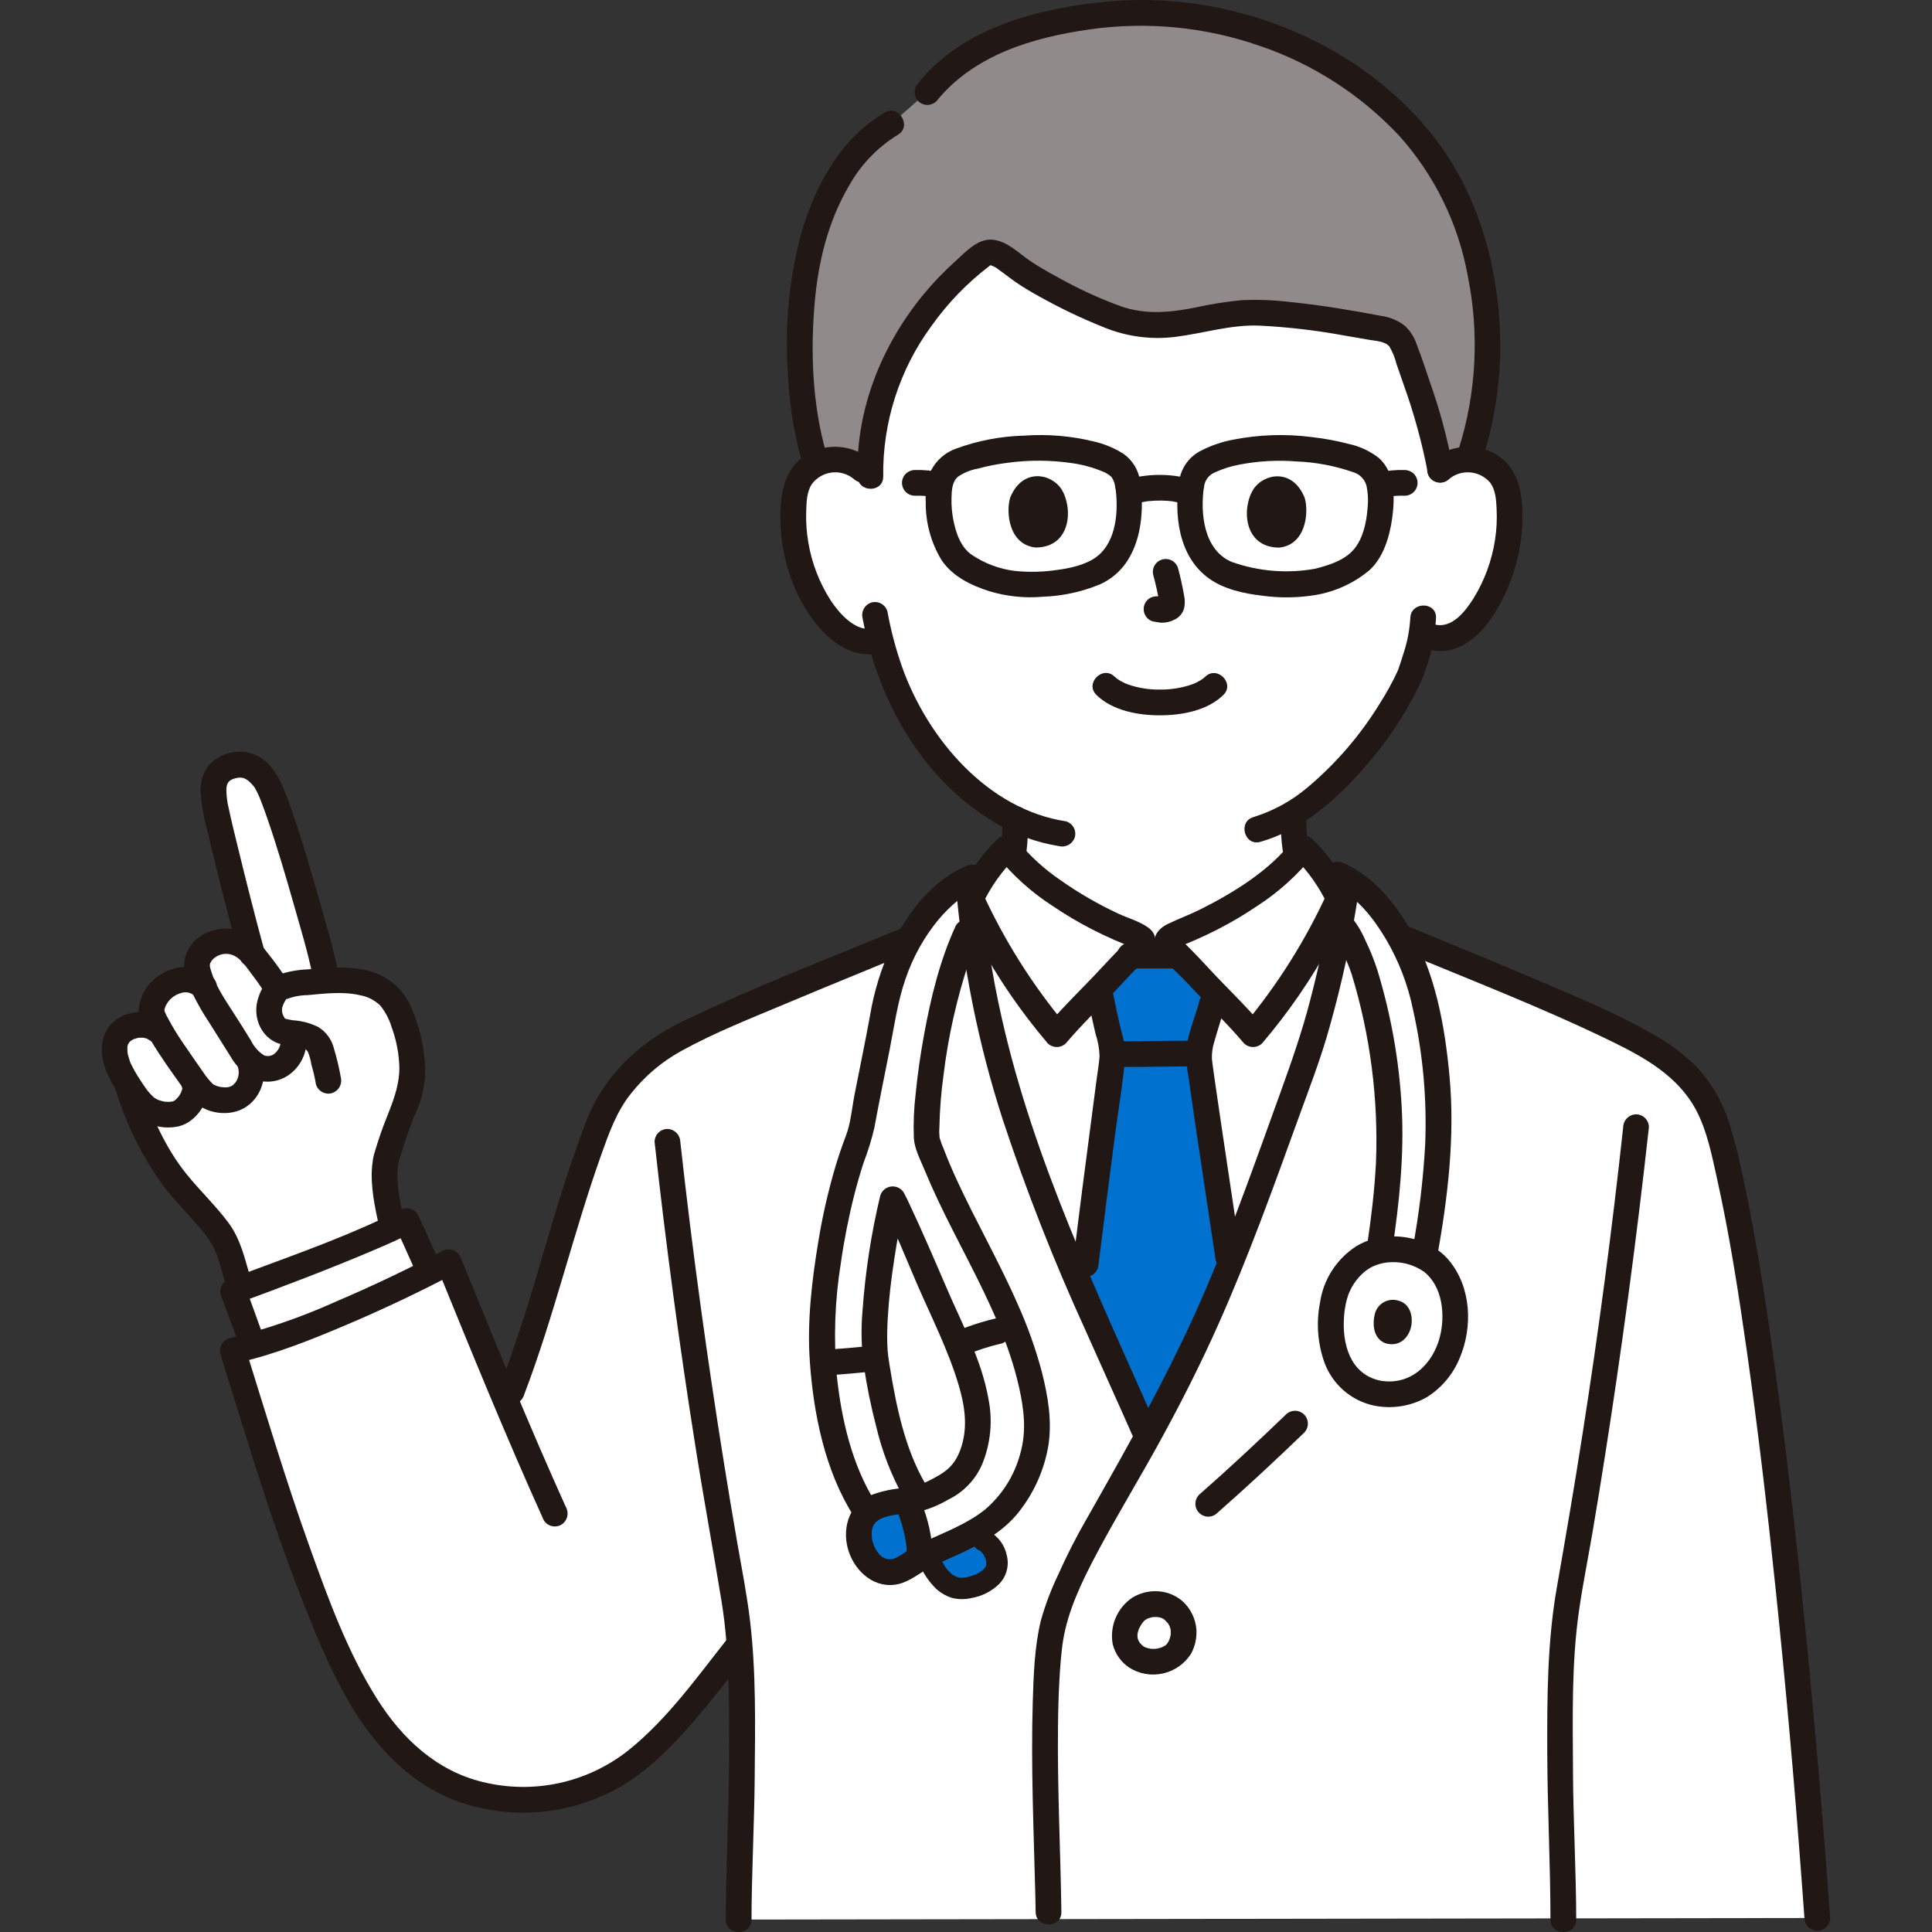<svg width="800" height="800" viewBox="0 0 800 800" fill="none" xmlns="http://www.w3.org/2000/svg">
<rect x="0" y="0" width="800" height="800" fill="#333333" stroke="none"/>
<g clip-path="url(#clip0_280_56)">
<path d="M596.294 194.553C598.211 192.89 600.465 191.66 602.901 190.947C605.337 190.234 607.898 190.055 610.41 190.423C612.876 190.77 615.232 191.666 617.307 193.044C619.381 194.422 621.119 196.247 622.395 198.386C623.872 201.337 624.712 204.565 624.861 207.861C625.935 220.757 623.444 233.7 617.659 245.275C614.932 251.125 610.976 256.318 606.06 260.5C601.319 264.274 596.554 266.087 588.692 262.112C587.612 267.755 586.075 273.301 584.096 278.696C580.374 288.643 560.884 321.199 535.554 336.713C535.582 344.703 536.013 353.033 538.679 359.633C544.405 373.816 575.344 391.66 577.475 392.593C577.475 392.593 559.941 458.991 477.079 458.991C394.217 458.991 383.315 392.593 383.315 392.593C385.446 391.66 411.525 376.302 417.273 362.119C419.97 355.461 420.38 347.096 420.403 339.09C408.14 332.804 397.319 324.036 388.626 313.344C376.978 299.209 368.734 282.586 364.529 264.76C357.236 267.672 351.792 263.907 347.528 260.507C342.612 256.325 338.656 251.132 335.929 245.281C330.146 233.706 327.656 220.763 328.731 207.868C328.88 204.571 329.721 201.343 331.197 198.393C332.473 196.254 334.212 194.429 336.286 193.05C338.36 191.672 340.717 190.777 343.182 190.429C345.694 190.062 348.255 190.241 350.691 190.953C353.127 191.666 355.381 192.896 357.298 194.56C357.298 194.56 349.335 79.213 468.199 79.213C604.821 79.213 596.294 194.553 596.294 194.553Z" fill="white"/>
<path d="M383.999 38.135C393.818 25.773 410.246 16.08 426.77 11.888C445.512 6.576 465.015 4.463 484.459 5.638C524.583 9.107 563.841 27.895 589.054 59.296C617.601 94.85 622.311 150.851 608.166 190.258C603.851 190.159 599.652 191.661 596.378 194.475C593.975 179.986 586.939 158.924 581.792 144.888C581.126 142.455 579.761 140.272 577.866 138.609C575.391 137.043 572.584 136.079 569.669 135.792C551.261 132.685 540.747 130.441 521.95 129.518C501.722 128.523 487.118 138.054 467.695 133.464C456.285 130.767 430.774 117.828 422.074 111.378C419.73 109.667 417.635 108.009 415.679 106.717C413.349 105.163 410.277 103.667 407.811 104.981C407.324 105.259 406.864 105.584 406.44 105.951C405.13 107.017 403.204 108.548 401.983 109.645C374.79 132.727 359.427 165.043 360.381 197.25V197.354L357.274 194.551C355.357 192.887 353.103 191.657 350.667 190.944C348.231 190.232 345.67 190.053 343.158 190.42C341.327 190.695 339.554 191.266 337.907 192.111C328.538 163.232 329.979 121.386 336.495 99.433L338.249 93.527C345.02 73.376 356.146 58.537 369.05 51.228L383.999 38.135Z" fill="#908B8A"/>
<path d="M752.519 794.196C741.668 644.259 725.081 513.601 711.356 467.866C708.399 457.286 702.257 447.873 693.765 440.904C686.154 435.244 677.997 430.36 669.415 426.324C644.71 414.39 605.152 398.528 579.832 387.965L555.622 379.016C552.146 398.548 546.211 424.029 539.717 441.725C534.415 456.165 517.027 505.351 505.191 533.463C496.29 554.584 486.243 575.203 475.095 595.229C446.326 529.725 411.445 461.605 402.365 379.495L375.968 388.944L372.943 390.202C347.468 400.785 308.485 416.374 284.748 427.845C277.096 431.313 270.084 436.048 264.007 441.85C257.295 448.209 251.977 455.893 248.388 464.415C230.655 510.722 228.81 533.179 209.896 581.257C201.728 561.852 194.2 543.189 185.817 522.625C160.928 535.738 121.272 553.9 96.39 559.293C108.792 599.009 121.248 641.731 138.72 681.504C150.865 709.137 167.493 734.892 196.683 742.573C207.618 745.64 219.108 746.167 230.277 744.116C241.446 742.065 251.999 737.488 261.13 730.737C276.9 719.213 294.267 695.871 305.192 682.073L306.193 680.863C307.524 697.576 307.194 713.711 307.194 731.4C307.194 753.484 305.884 769.798 305.862 794.855L752.519 794.196Z" fill="white"/>
<path d="M97.557 534.32C106.619 530.99 150.303 514.884 168.392 505.595C170.345 509.524 174.34 518.801 177.048 524.483L178.189 526.565C156.367 537.625 127.023 550.784 104.99 557.1L104.182 555.245C101.43 548.409 97.368 536.668 96.481 534.715L97.557 534.32Z" fill="white"/>
<path d="M386.001 397.193C389.069 395.642 392.007 393.845 394.785 391.82C400.07 388.316 405.092 384.43 409.811 380.194C414.569 376.188 418.513 371.305 421.43 365.812C425.352 357.534 425.683 347.992 425.727 338.992C425.758 332.136 415.105 332.127 415.074 338.992C415.137 343.258 414.922 347.524 414.43 351.763C414.016 355.105 413.106 358.367 411.729 361.44C408.996 366.086 405.447 370.199 401.251 373.583C397.225 377.094 392.959 380.321 388.484 383.24C385.99 385.024 383.362 386.613 380.623 387.994C379.411 388.714 378.532 389.883 378.174 391.246C377.817 392.61 378.01 394.06 378.712 395.282C379.448 396.477 380.616 397.343 381.973 397.698C383.331 398.054 384.773 397.873 386.001 397.193Z" fill="#211715"/>
<path d="M530.242 338.925C530.406 347.914 530.908 357.986 535.906 365.781C539.631 371.203 544.182 376.008 549.394 380.021C554.584 384.249 560.014 388.172 565.658 391.771C568.568 393.79 571.617 395.6 574.783 397.189C576.012 397.861 577.452 398.038 578.807 397.683C580.162 397.327 581.33 396.467 582.071 395.278C582.773 394.055 582.966 392.606 582.609 391.242C582.251 389.879 581.372 388.71 580.16 387.989C577.308 386.561 574.556 384.941 571.924 383.14C567.094 380.123 562.433 376.846 557.959 373.323C555.404 371.297 552.954 369.141 550.619 366.864C548.831 365.14 547.184 363.274 545.696 361.284C544.919 360.179 544.234 359.012 543.648 357.795C544.229 359.016 543.231 356.644 543.204 356.546C542.817 355.389 542.49 354.214 542.223 353.024C541.297 348.381 540.855 343.655 540.902 338.921C540.778 332.074 530.122 332.052 530.249 338.921L530.242 338.925Z" fill="#211715"/>
<path d="M550.777 365.295C547.84 359.972 544.032 355.178 539.511 351.113C530.942 362.632 511.377 377.016 487.93 386.449C486.255 386.998 484.705 387.875 483.371 389.028C482.81 390.074 483.902 390.992 484.415 391.814C485.547 393.188 486.777 394.48 488.095 395.678C480.726 395.678 475.248 395.707 468.317 395.711C469.65 394.505 470.892 393.202 472.034 391.814C472.549 390.992 473.641 390.074 473.08 389.028C471.746 387.875 470.196 386.999 468.521 386.449C445.072 377.016 425.507 362.632 416.94 351.113C409.212 358.215 406.305 363.853 401.661 372.81C409.552 457.919 445.547 527.952 475.095 595.231C486.243 575.205 496.29 554.586 505.191 533.465C517.028 505.353 534.415 456.167 539.717 441.727C546.598 422.971 552.857 395.458 556.221 375.567C554.157 371.619 552.493 368.303 550.777 365.295Z" fill="white"/>
<path d="M381.886 623.478L378.716 617.337C369.617 602.182 364.458 575.941 362.552 562.318C360.23 545.734 366.325 509.983 369.625 496.526C372.655 501.915 385.992 532.773 389.703 541.482C396.754 558.033 408.848 580.545 403.721 598.815C399.848 612.616 393.585 614.396 385.788 618.516C377.467 622.91 369.79 620.424 361.975 624.268C356.191 627.116 355.077 632.578 355.825 637.952C356.799 644.958 362.787 652.582 370.642 650.793C374.224 649.977 377.101 647.409 380.294 645.6C384.536 643.198 389.792 641.116 394.208 639.057C404.309 634.343 413.797 629.222 419.97 619.694C426.628 609.425 430.563 597.843 429.229 585.681C424.684 544.261 396.423 509.215 383.768 472.028C382.658 453.022 389.732 408.773 400.383 385.994C400.383 385.994 401.353 384.884 402.776 383.217C402.012 376.888 401.409 370.473 400.967 363.975C387.53 370.012 370.935 390.36 365.921 418.989C363.151 434.794 359.46 451.109 356.155 469.839C343.76 500.69 339.243 542.714 340.619 563.211C341.951 583.137 347.466 608.488 357.931 624.819L360.921 631.615L381.886 623.478Z" fill="white"/>
<path d="M602.309 549.802C603.616 538.368 600.007 525.763 589.711 520.37C599.286 468.283 595.997 442.706 589.531 413.367C585.727 396.101 573.449 372.972 557.957 364.074C557.291 369.239 556.279 375.576 555.005 382.54C558.583 386.116 564.007 398.569 565.61 404.489C576.86 446.193 578.003 472.809 571.101 517.904C558.732 520.63 553.567 532.453 552.473 537.032C549.552 549.336 550.537 565.31 561.641 573.247C564.175 575.044 567.071 576.267 570.127 576.829C587.66 580.158 599.073 567.336 601.865 552.694C602.049 551.744 602.198 550.777 602.309 549.802Z" fill="white"/>
<path d="M412.83 646.721C412.709 644.875 412.119 643.09 411.115 641.536C410.111 639.982 408.726 638.711 407.092 637.843L401.741 635.312C399.3 636.629 396.774 637.852 394.208 639.05C390.955 640.568 387.248 642.097 383.826 643.755C385.118 646.945 386.796 649.964 388.824 652.744C390.73 655.289 393.513 657.035 396.634 657.643C398.612 657.857 400.612 657.67 402.516 657.095C406.511 656.042 410.617 653.947 412.337 650.183C412.792 649.089 412.961 647.898 412.83 646.721Z" fill="#0071CE"/>
<path d="M355.638 635.958C355.34 633.592 355.792 631.192 356.928 629.095C358.065 626.998 359.829 625.31 361.975 624.268C366.238 622.52 370.781 621.554 375.387 621.414C378.904 628.878 380.795 637.004 380.936 645.253C380.714 645.36 380.492 645.475 380.285 645.6C377.092 647.409 374.215 649.977 370.633 650.793C362.778 652.582 356.79 644.958 355.816 637.951C355.731 637.286 355.667 636.62 355.638 635.958Z" fill="#0071CE"/>
<path d="M449.542 523.704L449.562 523.42C454.234 485.125 460.66 438.163 460.66 436.822C460.564 434.436 460.178 432.069 459.512 429.776C459.244 428.704 458.975 427.669 458.746 426.597C457.321 420.503 456.414 416.268 455.122 409.567C456.96 407.654 458.775 405.732 460.522 403.814C463.785 400.234 466.397 397.6 468.315 395.718C475.242 395.718 480.717 395.689 488.081 395.678C490.003 397.569 492.631 400.205 495.918 403.814C498.18 406.296 500.555 408.784 502.943 411.252C502.206 414.206 501.789 415.875 501.789 415.875C501.061 418.785 500.257 421.81 499.185 425.104C497.649 429.104 496.719 433.312 496.426 437.588C496.389 439.772 502.641 480.977 508.529 520.419L509.04 524.072C507.708 527.402 506.419 530.542 505.187 533.465C496.285 554.586 486.238 575.205 475.091 595.231C466.568 575.826 457.51 556.193 448.743 536.035C449.127 530.167 449.462 524.951 449.542 523.704Z" fill="#0071CE"/>
<path d="M518.859 428.229C533.361 411.309 545.324 392.368 554.37 372.003C549.965 363.509 547.004 358.002 539.511 351.113C530.941 362.632 511.377 377.016 487.93 386.449C486.254 386.998 484.705 387.875 483.371 389.028C482.81 390.074 483.902 390.992 484.414 391.814C485.222 393.105 489.182 396.417 495.922 403.814C503.577 412.208 512.529 420.667 518.859 428.229Z" fill="white"/>
<path d="M437.592 428.229C423.089 411.309 411.127 392.369 402.081 372.003C406.484 363.509 409.447 358.002 416.951 351.113C425.518 362.632 445.083 377.016 468.532 386.449C470.207 386.999 471.757 387.875 473.091 389.028C473.652 390.074 472.56 390.992 472.045 391.814C471.24 393.105 467.278 396.417 460.537 403.814C452.88 412.208 443.922 420.667 437.592 428.229Z" fill="white"/>
<path d="M374.553 383.817C343.651 396.69 312.185 408.611 282.06 423.244C264.304 431.864 249.749 445.882 242.667 464.526C236.181 481.616 230.744 499.014 225.661 516.555C219.977 536.182 214.02 555.669 206.727 574.77C206.363 576.131 206.548 577.582 207.244 578.808C207.94 580.033 209.091 580.936 210.447 581.321C211.808 581.666 213.249 581.472 214.47 580.779C215.691 580.085 216.597 578.947 216.999 577.602C229.51 544.842 237.358 510.647 249.145 477.656C252.308 468.801 255.36 460.198 261.315 452.765C266.989 445.6 274.032 439.636 282.034 435.22C296.105 427.452 311.375 421.486 326.172 415.262C343.202 408.102 360.332 401.189 377.385 394.08C378.722 393.666 379.851 392.757 380.542 391.54C381.233 390.323 381.434 388.888 381.105 387.528C380.721 386.17 379.819 385.019 378.592 384.322C377.366 383.626 375.914 383.441 374.553 383.808V383.817Z" fill="#211715"/>
<path d="M578.416 393.103C608.068 405.468 638.18 417.038 667.086 431.1C681 437.87 694.932 445.64 702.376 459.774C706.899 468.361 708.857 478.477 710.954 487.897C716.212 511.517 719.91 535.494 723.326 559.44C728.04 592.49 731.891 625.664 735.346 658.872C739.489 698.62 743.041 738.423 746 778.28C746.402 783.583 746.795 788.886 747.178 794.189C747.212 795.592 747.784 796.927 748.775 797.919C749.767 798.911 751.103 799.483 752.505 799.516C753.914 799.504 755.263 798.94 756.259 797.943C757.255 796.947 757.82 795.598 757.832 794.189C754.852 753.086 751.319 712.026 747.234 671.008C743.707 636.009 739.723 601.048 734.931 566.198C731.434 540.754 727.627 515.29 722.32 490.152C720.663 481.502 718.514 472.953 715.884 464.548C713.217 456.337 708.86 448.777 703.093 442.353C697.448 436.59 690.954 431.725 683.837 427.926C669.743 419.781 654.513 413.5 639.569 407.112C623.556 400.263 607.442 393.653 591.344 387.004C587.972 385.611 584.604 384.214 581.239 382.811C579.877 382.444 578.424 382.629 577.197 383.326C575.97 384.022 575.068 385.175 574.685 386.533C574.346 387.894 574.543 389.334 575.236 390.553C575.929 391.773 577.064 392.679 578.407 393.085L578.416 393.103Z" fill="#211715"/>
<path d="M652.678 794.855C652.644 774.498 651.439 754.168 651.346 733.82C651.251 711.456 650.651 688.851 653.878 666.658C655.432 655.9 657.601 645.22 659.427 634.502C661.252 623.745 663.008 612.976 664.696 602.193C668.138 580.262 671.333 558.294 674.282 536.29C677.389 513.144 680.222 489.961 682.781 466.741C682.772 465.331 682.208 463.981 681.211 462.984C680.214 461.987 678.864 461.423 677.454 461.414C676.051 461.446 674.714 462.017 673.722 463.009C672.73 464.001 672.159 465.338 672.127 466.741C667.54 509.059 661.952 551.256 655.363 593.333C652.052 614.74 648.376 636.074 644.643 657.41C640.699 679.951 640.622 702.687 640.686 725.501C640.75 748.632 641.989 771.733 642.018 794.862C642.018 801.716 652.682 801.729 652.671 794.862L652.678 794.855Z" fill="#211715"/>
<path d="M271.045 472.796C275.667 514.886 281.294 556.853 287.926 598.696C291.289 620.149 295.264 641.494 298.753 662.923C302.266 684.49 301.909 706.387 301.871 728.165C301.829 750.406 300.573 772.616 300.54 794.855C300.528 801.711 311.182 801.72 311.193 794.855C311.226 775.289 312.341 755.748 312.505 736.183C312.687 714.486 313.14 692.6 310.561 671.015C309.249 660.024 307.076 649.16 305.187 638.258C303.336 627.561 301.552 616.854 299.834 606.135C296.363 584.513 293.141 562.854 290.168 541.158C287.044 518.411 284.223 495.625 281.703 472.798C281.663 471.398 281.089 470.066 280.099 469.075C279.108 468.085 277.776 467.511 276.376 467.471C274.966 467.48 273.616 468.044 272.619 469.041C271.622 470.038 271.058 471.388 271.049 472.798L271.045 472.796Z" fill="#211715"/>
<path d="M341.951 187.047C336.375 167.116 335.567 145.764 337.356 125.225C338.806 108.579 342.858 91.82 351.355 77.285C356.175 68.479 363.207 61.081 371.756 55.82C377.693 52.398 372.333 43.187 366.378 46.623C348.538 56.908 337.787 76.41 332.092 95.591C326.999 114.014 324.983 133.15 326.124 152.23C326.528 164.947 328.39 177.577 331.672 189.87C333.517 196.462 343.797 193.661 341.944 187.038L341.951 187.047Z" fill="#211715"/>
<path d="M387.765 41.901C403.184 22.792 427.563 15.536 450.976 12.207C474.704 8.784 498.907 11.1 521.555 18.961C543.554 26.426 563.379 39.185 579.286 56.115C593.992 72.481 603.856 92.615 607.773 114.265C612.603 138.007 611.338 162.586 604.096 185.706C601.98 192.244 612.265 195.045 614.37 188.538C621.253 166.259 622.989 142.708 619.448 119.661C616.118 96.332 607.423 73.602 592.539 55.183C560.865 15.98 507.661 -4.186 457.938 0.728C429.751 3.513 398.832 11.317 380.232 34.368C379.271 35.387 378.736 36.735 378.736 38.135C378.736 39.535 379.271 40.883 380.232 41.901C381.236 42.891 382.589 43.446 383.999 43.446C385.408 43.446 386.761 42.891 387.765 41.901Z" fill="#211715"/>
<path d="M365.719 197.252C365.438 174.877 372.45 153.02 385.694 134.984C392.376 125.565 400.444 117.21 409.625 110.204C410.637 109.445 409.625 109.811 410.568 109.966C411.736 110.373 412.815 111.003 413.744 111.819C416.103 113.435 418.316 115.26 420.669 116.887C423.88 119.106 427.276 121.059 430.688 122.948C439.225 127.715 448.063 131.926 457.144 135.552C466.425 139.361 476.528 140.727 486.488 139.519C498.213 138.067 509.548 134.367 521.475 134.827C533.254 135.419 544.982 136.787 556.581 138.922L567.208 140.753C569.722 141.183 573.66 141.336 575.373 143.569C576.666 145.773 577.63 148.155 578.232 150.638C579.268 153.544 580.28 156.459 581.268 159.383C585.541 171.277 588.88 183.485 591.256 195.898C591.641 197.254 592.544 198.404 593.77 199.101C594.995 199.797 596.446 199.983 597.808 199.62C599.152 199.217 600.29 198.31 600.983 197.089C601.676 195.868 601.871 194.427 601.528 193.066C599.276 181.228 596.124 169.578 592.099 158.22C590.372 153.026 588.632 147.813 586.655 142.71C585.687 139.7 583.961 136.989 581.641 134.84C578.824 132.684 575.496 131.295 571.982 130.809C559.673 128.497 547.228 126.357 534.761 125.121C527.966 124.267 521.111 123.99 514.269 124.291C507.867 124.882 501.509 125.882 495.235 127.285C484.654 129.407 474.485 130.428 464.104 126.823C455.07 123.517 446.318 119.487 437.932 114.774C434.092 112.694 430.27 110.539 426.646 108.097C421.776 104.819 417.129 99.83 410.985 99.255C404.789 98.676 399.693 104.491 395.433 108.322C390.683 112.587 386.265 117.208 382.216 122.145C364.916 143.274 354.371 169.732 355.066 197.252C355.236 204.097 365.892 204.121 365.719 197.252Z" fill="#211715"/>
<path d="M462.295 441.825C473.326 441.825 484.355 441.581 495.383 441.576C496.796 441.576 498.151 441.015 499.15 440.016C500.149 439.017 500.71 437.662 500.71 436.25C500.71 434.837 500.149 433.482 499.15 432.483C498.151 431.484 496.796 430.923 495.383 430.923C484.355 430.923 473.326 431.167 462.295 431.171C460.883 431.171 459.528 431.733 458.529 432.732C457.53 433.731 456.969 435.085 456.969 436.498C456.969 437.911 457.53 439.266 458.529 440.265C459.528 441.264 460.883 441.825 462.295 441.825Z" fill="#211715"/>
<path d="M450.512 413.653C451.463 418.458 452.499 423.244 453.619 428.013C454.632 431.01 455.199 434.138 455.304 437.3C455.082 440.591 454.48 443.896 454.054 447.165C452.085 462.219 450.118 477.274 448.153 492.329C446.821 502.687 445.517 513.05 444.242 523.42C444.249 524.83 444.812 526.181 445.81 527.179C446.807 528.176 448.158 528.74 449.569 528.747C450.971 528.713 452.307 528.141 453.298 527.15C454.29 526.158 454.862 524.822 454.895 523.42C457.095 505.409 459.425 487.413 461.776 469.422C463.161 458.849 465.041 448.217 465.917 437.586C465.977 434.277 465.505 430.979 464.517 427.82C463.121 422.187 461.909 416.501 460.781 410.812C460.596 410.138 460.279 409.507 459.849 408.955C459.419 408.403 458.884 407.941 458.276 407.595C457.668 407.25 456.997 407.028 456.303 406.942C455.609 406.855 454.904 406.907 454.23 407.093C453.555 407.278 452.924 407.595 452.372 408.025C451.82 408.455 451.358 408.99 451.013 409.598C450.667 410.206 450.445 410.877 450.359 411.571C450.273 412.266 450.324 412.97 450.51 413.644L450.512 413.653Z" fill="#211715"/>
<path d="M487.455 390.351L467.833 390.393C466.42 390.393 465.065 390.954 464.066 391.953C463.067 392.952 462.506 394.307 462.506 395.72C462.506 397.132 463.067 398.487 464.066 399.486C465.065 400.485 466.42 401.046 467.833 401.046L487.455 401.004C488.868 401.004 490.223 400.443 491.222 399.444C492.221 398.445 492.782 397.09 492.782 395.677C492.782 394.265 492.221 392.91 491.222 391.911C490.223 390.912 488.868 390.351 487.455 390.351Z" fill="#211715"/>
<path d="M513.669 519.003C511.098 501.804 508.526 484.604 505.954 467.405C505.005 461.012 504.067 454.617 503.142 448.219C502.815 445.939 502.496 443.658 502.184 441.377C502.126 440.966 502.308 442.356 502.168 441.261C502.126 440.931 502.082 440.596 502.039 440.271C501.966 439.692 501.88 439.111 501.833 438.529C501.738 436.063 502.083 433.599 502.852 431.254C504.146 426.575 505.737 422.005 506.929 417.291C508.605 410.633 498.333 407.805 496.657 414.459C494.764 421.972 490.809 429.975 491.108 437.843C491.237 441.13 491.93 444.455 492.387 447.707C494.384 461.922 496.544 476.116 498.67 490.321C500.242 500.826 501.814 511.332 503.389 521.837C503.773 523.194 504.676 524.346 505.903 525.042C507.129 525.738 508.581 525.923 509.943 525.557C511.286 525.152 512.421 524.245 513.113 523.025C513.806 521.805 514.003 520.366 513.663 519.005L513.669 519.003Z" fill="#211715"/>
<path d="M532.504 585.702C520.741 597.022 508.809 608.159 496.548 618.917C495.549 619.916 494.988 621.271 494.988 622.684C494.987 624.097 495.548 625.452 496.547 626.451C497.546 627.45 498.901 628.012 500.314 628.012C501.727 628.012 503.082 627.451 504.081 626.452C516.353 615.692 528.289 604.55 540.037 593.235C541.022 592.234 541.572 590.883 541.566 589.478C541.561 588.073 541 586.727 540.006 585.733C539.013 584.739 537.667 584.179 536.261 584.173C534.856 584.167 533.506 584.717 532.504 585.702Z" fill="#211715"/>
<path d="M482.117 670.591C482.71 671.124 483.187 671.77 483.762 672.307C483.223 671.595 483.112 671.458 483.429 671.896C483.533 672.043 483.633 672.194 483.729 672.34C483.893 672.597 484.046 672.864 484.19 673.135C484.412 673.561 484.652 674.486 484.137 672.897C484.237 673.21 484.37 673.51 484.468 673.825C484.651 674.431 484.786 675.049 484.874 675.676L484.683 674.26C484.825 675.375 484.825 676.503 484.683 677.618L484.874 676.202C484.786 676.83 484.658 677.451 484.49 678.062C484.419 678.321 484.339 678.578 484.25 678.834C484.166 679.085 483.738 680.137 484.173 679.107C484.608 678.077 484.173 679.067 484.055 679.309C483.937 679.551 483.811 679.771 483.68 679.995C483.549 680.219 483.42 680.406 483.289 680.61C482.737 681.46 484.219 679.54 483.602 680.215C483.38 680.452 482.492 681.655 482.173 681.602C482.208 681.602 483.405 680.739 482.59 681.258C482.457 681.34 482.328 681.431 482.195 681.513C481.895 681.7 481.587 681.875 481.272 682.035C481.132 682.106 480.988 682.17 480.846 682.239C480.095 682.61 481.955 681.83 481.354 682.017C481.052 682.115 480.757 682.239 480.453 682.325C479.726 682.541 478.984 682.704 478.233 682.812L479.649 682.621C478.312 682.797 476.957 682.802 475.619 682.634L477.035 682.825C475.978 682.65 474.938 682.384 473.928 682.03C475.532 682.543 474.802 682.41 474.389 682.208C474.129 682.079 473.874 681.942 473.623 681.793C473.439 681.682 473.264 681.56 473.084 681.442C472.352 680.972 474.22 682.421 473.37 681.664C472.886 681.228 472.424 680.767 471.985 680.284C471.36 679.593 472.747 681.411 471.972 680.252C471.826 680.031 471.684 679.809 471.553 679.571C471.422 679.334 471.315 679.109 471.195 678.881C470.78 678.075 471.684 680.261 471.273 678.981C471.101 678.437 470.974 677.88 470.893 677.316L471.084 678.732C470.964 677.774 470.964 676.805 471.084 675.847L470.893 677.263C470.99 676.587 471.139 675.919 471.337 675.265C471.431 674.952 471.544 674.646 471.653 674.34C472.012 673.325 471.113 675.45 471.599 674.48C471.908 673.849 472.249 673.235 472.62 672.64C472.798 672.36 472.983 672.086 473.177 671.818C473.262 671.675 473.361 671.542 473.473 671.419C473.31 671.559 472.598 672.478 473.18 671.821C473.379 671.599 473.572 671.377 473.79 671.155C474.007 670.933 474.82 670.287 474.012 670.904C473.204 671.521 474.103 670.862 474.323 670.724C474.618 670.536 474.926 670.362 475.246 670.203C475.299 670.176 475.63 669.981 475.676 669.996C475.676 669.996 474.363 670.5 475.071 670.256C475.379 670.149 475.683 670.034 475.996 669.941C476.71 669.729 477.439 669.575 478.178 669.479L476.762 669.668C477.924 669.525 479.1 669.525 480.262 669.668L478.846 669.477C479.34 669.548 479.83 669.645 480.313 669.77C480.515 669.825 480.712 669.883 480.91 669.947C481.108 670.012 482.02 670.38 481.09 669.981C480.202 669.601 480.928 669.919 481.13 670.021C481.332 670.123 481.574 670.243 481.782 670.378C481.991 670.513 482.2 670.649 482.408 670.784C483.156 671.275 481.387 669.947 482.115 670.573C483.137 671.541 484.482 672.094 485.888 672.127C486.944 672.13 487.976 671.819 488.855 671.233C489.733 670.648 490.418 669.815 490.822 668.84C491.226 667.866 491.332 666.792 491.125 665.757C490.918 664.722 490.409 663.772 489.661 663.027C486.636 660.403 482.779 658.936 478.775 658.886C475.241 658.797 471.758 659.751 468.763 661.629C465.714 663.714 463.335 666.639 461.914 670.049C460.493 673.459 460.091 677.207 460.757 680.841C461.753 684.786 464.17 688.226 467.544 690.5C469.613 691.814 471.921 692.706 474.336 693.123C476.751 693.541 479.225 693.477 481.615 692.934C484.005 692.392 486.264 691.382 488.262 689.962C490.259 688.542 491.956 686.741 493.255 684.663C494.884 681.605 495.628 678.153 495.401 674.695C495.043 670.217 492.99 666.044 489.661 663.027C488.66 662.042 487.309 661.492 485.904 661.498C484.499 661.503 483.153 662.064 482.159 663.058C481.165 664.051 480.605 665.397 480.599 666.803C480.593 668.208 481.143 669.558 482.128 670.56L482.117 670.591Z" fill="#211715"/>
<path d="M571.542 571.696C558.993 569.059 555.669 556.355 556.541 545.062C556.716 542.666 557.114 540.292 557.731 537.971C557.855 537.509 557.999 537.052 558.154 536.599C558.261 536.284 558.376 535.978 558.494 535.667C558.778 534.866 558.006 536.617 558.674 535.243C559.929 532.234 561.822 529.534 564.223 527.328C565.457 526.153 566.869 525.179 568.406 524.443C570.337 523.54 572.405 522.966 574.525 522.743C579.859 522.164 585.223 523.529 589.631 526.587C597.379 532.633 598.487 544.538 596.261 553.398C593.364 564.924 584.018 573.893 571.538 571.7C570.177 571.365 568.739 571.563 567.52 572.256C566.301 572.948 565.394 574.081 564.986 575.422C564.623 576.784 564.809 578.234 565.505 579.459C566.201 580.685 567.351 581.588 568.706 581.974C576.266 583.575 584.152 582.347 590.867 578.523C596.982 574.672 601.731 568.995 604.442 562.296C609.915 549.403 609.216 532.977 600.018 521.926C591.16 511.286 573.256 508.905 561.572 516.062C557.53 518.673 554.097 522.122 551.506 526.177C548.915 530.232 547.228 534.797 546.558 539.562C544.957 547.816 545.609 556.348 548.444 564.263C550.075 568.671 552.784 572.601 556.323 575.695C559.862 578.789 564.119 580.947 568.706 581.974C575.4 583.375 578.259 573.107 571.542 571.696Z" fill="#211715"/>
<path d="M574.645 556.454C573.71 556.281 572.824 555.907 572.048 555.358C568.648 552.928 568.346 548.034 569.241 544.261C569.478 543.203 569.934 542.206 570.581 541.337C571.228 540.467 572.051 539.743 572.996 539.211C573.941 538.68 574.987 538.354 576.067 538.253C577.146 538.152 578.235 538.28 579.262 538.627C583.783 539.866 585.154 544.895 584.366 549.059C583.505 553.538 580.01 557.471 574.645 556.454Z" fill="#211715"/>
<path d="M401.186 358.168C386.52 363.741 375.855 377.78 369.248 391.478C364.916 400.787 361.876 410.644 360.213 420.775C358.237 431.651 355.958 442.444 353.845 453.28C352.753 458.879 352.291 465.072 350.247 470.385C348.534 474.824 347.024 479.356 345.675 483.924C342.847 493.607 340.608 503.452 338.97 513.405C336.187 529.971 334.138 547.195 335.35 564.009C336.904 585.627 341.613 608.949 353.328 627.506C356.979 633.288 366.201 627.95 362.525 622.129C352.795 606.725 348.425 587.685 346.51 569.749C345.126 554.189 345.681 538.518 348.163 523.095C349.511 513.601 351.363 504.185 353.712 494.888C354.875 490.32 356.173 485.788 357.642 481.305C359.441 476.633 360.916 471.843 362.057 466.969C364.026 456.194 366.254 445.467 368.367 434.72C370.318 424.801 371.672 414.729 375.025 405.152C378.012 396.373 382.546 388.199 388.413 381.018C390.9 378.011 393.676 375.255 396.701 372.79C397.942 371.846 399.236 370.973 400.576 370.176C401.242 369.781 401.93 369.405 402.627 369.066C402.924 368.917 403.224 368.775 403.526 368.637C404.573 368.158 402.88 368.877 404.023 368.444C405.363 368.035 406.496 367.128 407.188 365.91C407.88 364.691 408.079 363.253 407.743 361.892C407.359 360.536 406.456 359.385 405.23 358.688C404.004 357.992 402.553 357.806 401.191 358.17L401.186 358.168Z" fill="#211715"/>
<path d="M383.315 614.647C374.686 600.043 371.088 582.16 368.4 565.596C368.269 564.784 368.141 563.97 368.016 563.155C367.992 562.984 367.686 560.813 367.812 561.81C367.59 560.132 367.484 558.441 367.421 556.75C367.286 553.059 367.397 549.361 367.61 545.677C368.087 537.393 369.088 529.141 370.36 520.947C371.556 513.239 372.917 505.526 374.761 497.942L365.024 499.214C370.775 509.579 375.065 520.954 379.78 531.811C385.732 545.521 392.677 559.151 396.947 573.487C399.409 581.752 400.785 590.401 398.17 598.789C395.975 605.831 392.666 608.998 386.527 612.152C382.978 614.164 379.09 615.507 375.056 616.116C369.804 616.378 364.63 617.503 359.742 619.445C351.055 623.574 348.54 633.856 351.463 642.51C354.386 651.164 362.523 658.138 372.062 655.914C377.03 654.757 380.998 651.117 385.468 648.865C389.994 646.585 394.714 644.714 399.28 642.515C407.598 638.508 415.848 633.637 421.683 626.312C428.15 618.227 432.438 608.62 434.137 598.407C435.69 588.262 433.915 577.988 431.411 568.118C428.873 558.59 425.566 549.283 421.523 540.29C413.835 522.636 404.167 505.941 396.128 488.452C394.231 484.328 392.439 480.16 390.826 475.914C390.126 474.342 389.533 472.725 389.05 471.073C388.902 469.609 388.881 468.135 388.99 466.668C389.133 459.569 389.689 452.485 390.657 445.452C392.6 429.263 396.185 413.314 401.355 397.85C402.409 394.73 403.621 391.665 404.984 388.666C405.657 387.437 405.834 385.997 405.478 384.642C405.123 383.286 404.262 382.118 403.073 381.377C401.85 380.676 400.401 380.484 399.037 380.841C397.674 381.199 396.506 382.078 395.784 383.288C389.17 397.577 385.433 413.169 382.607 428.597C381.144 436.587 379.975 444.628 379.178 452.705C378.426 458.876 378.168 465.098 378.408 471.311C378.676 475.616 381.014 480.08 382.656 484.042C384.534 488.566 386.525 493.043 388.629 497.472C392.648 505.935 396.994 514.235 401.242 522.585C409.7 539.209 417.888 556.177 421.981 574.483C424.036 583.667 425.117 592.785 422.46 601.965C420.054 610.988 414.954 619.063 407.84 625.114C400.811 630.731 392.166 634.107 384.05 637.789C381.87 638.777 379.691 639.787 377.613 640.985C375.485 642.202 373.547 643.789 371.346 644.872C370.076 645.59 368.583 645.806 367.162 645.475C365.741 645.144 364.496 644.291 363.675 643.085C361.691 640.602 360.724 637.458 360.969 634.289C361.245 630.68 363.606 628.985 366.998 628.017C371.437 626.752 376.117 626.878 380.614 625.946C384.845 624.848 388.903 623.167 392.67 620.95C398.854 617.961 403.778 612.877 406.569 606.601C410.203 597.952 411.15 588.408 409.288 579.213C406.475 563.221 398.456 548.387 392.087 533.594C387.037 521.868 382.012 510.112 376.579 498.559C375.829 496.966 375.085 495.363 374.231 493.823C373.686 492.94 372.898 492.234 371.962 491.788C371.025 491.343 369.98 491.177 368.951 491.312C367.923 491.446 366.955 491.874 366.165 492.545C365.374 493.217 364.794 494.102 364.494 495.095C360.747 510.745 358.293 526.677 357.156 542.729C356.484 550.278 356.654 557.879 357.665 565.39C358.918 573.899 360.635 582.333 362.809 590.654C365.217 600.912 369.026 610.79 374.129 620.009C377.613 625.906 386.826 620.553 383.326 614.631L383.315 614.647Z" fill="#211715"/>
<path d="M342.057 569.518C348.652 569.123 355.231 568.55 361.795 567.8C363.2 567.758 364.541 567.205 365.568 566.247C366.559 565.24 367.116 563.886 367.122 562.474C367.004 559.859 364.76 556.809 361.795 557.147C355.233 557.895 348.654 558.468 342.057 558.865C340.644 558.865 339.29 559.426 338.291 560.425C337.292 561.424 336.73 562.779 336.73 564.191C336.73 565.604 337.292 566.959 338.291 567.958C339.29 568.957 340.644 569.518 342.057 569.518Z" fill="#211715"/>
<path d="M400.054 561.004C400.33 560.885 400.605 560.769 400.88 560.651L399.606 561.189C404.48 559.147 409.518 557.52 414.665 556.326C416.021 555.94 417.171 555.037 417.867 553.811C418.562 552.586 418.749 551.136 418.385 549.774C417.984 548.428 417.078 547.289 415.857 546.596C414.636 545.903 413.194 545.708 411.833 546.054C405.954 547.454 400.212 549.378 394.677 551.805C393.478 552.506 392.602 553.648 392.235 554.987C392.049 555.662 391.997 556.367 392.083 557.061C392.169 557.756 392.391 558.427 392.737 559.035C393.082 559.644 393.544 560.179 394.097 560.609C394.649 561.039 395.28 561.356 395.955 561.541L397.371 561.73C398.316 561.732 399.244 561.482 400.059 561.004H400.054Z" fill="#211715"/>
<path d="M595.078 520.523C599.517 495.834 602.533 470.623 600.203 445.534C598.269 424.702 594.394 403.186 583.878 384.851C577.204 373.217 568.082 362.25 555.436 357.019C554.074 356.652 552.622 356.836 551.396 357.533C550.169 358.229 549.266 359.381 548.884 360.739C548.544 362.099 548.74 363.539 549.433 364.759C550.125 365.979 551.261 366.885 552.604 367.291C561.815 371.101 568.846 380.421 573.853 388.819C579.212 397.915 583.023 407.837 585.13 418.181C589.215 436.429 590.899 455.132 590.14 473.817C589.334 488.545 587.555 503.204 584.813 517.698C584.476 519.059 584.675 520.496 585.367 521.715C586.059 522.934 587.192 523.841 588.533 524.25C589.894 524.613 591.344 524.426 592.57 523.731C593.795 523.035 594.698 521.885 595.085 520.53L595.078 520.523Z" fill="#211715"/>
<path d="M371.354 625.314C373.278 629.982 374.601 634.875 375.292 639.876L375.101 638.46C375.302 639.97 375.45 641.487 375.545 643.01C375.545 644.422 376.106 645.777 377.105 646.776C378.104 647.775 379.459 648.336 380.871 648.336C382.284 648.336 383.639 647.775 384.638 646.776C385.637 645.777 386.198 644.422 386.198 643.01C385.825 635.964 384.283 629.03 381.635 622.491C381.22 621.176 380.356 620.049 379.194 619.308C378.59 618.955 377.922 618.724 377.229 618.629C376.535 618.533 375.83 618.576 375.153 618.753C374.476 618.931 373.841 619.24 373.284 619.663C372.726 620.086 372.258 620.615 371.905 621.219C371.536 621.828 371.298 622.508 371.205 623.214C371.113 623.921 371.168 624.639 371.368 625.323L371.354 625.314Z" fill="#211715"/>
<path d="M404.851 641.682C405.246 641.849 405.596 642.06 405.974 642.262C406.773 642.685 405.53 641.742 406.107 642.368C406.415 642.699 406.74 643.007 407.035 643.351C406.369 642.566 407.021 643.373 407.155 643.584C407.408 643.986 407.614 644.406 407.838 644.825C408.304 645.713 407.685 644.197 407.931 645.074C408.058 645.517 408.213 645.961 408.318 646.419C408.437 646.949 408.415 647.322 408.378 646.578C408.4 647.009 408.397 647.442 408.415 647.875C408.455 648.824 408.67 647.093 408.415 647.91C408.027 649.177 408.881 647.38 408.32 648.318C408.111 648.671 407.92 649.026 407.692 649.368C408.171 648.656 407.215 649.868 407.07 650.005C406.926 650.143 406.118 650.818 406.717 650.36C405.877 650.977 404.975 651.504 404.025 651.934C403.74 652.063 403.771 652.054 404.118 651.907C403.859 652.012 403.595 652.112 403.33 652.205C402.869 652.371 402.403 652.518 401.932 652.649C401.415 652.797 400.893 652.933 400.379 653.05C400.054 653.124 399.728 653.188 399.402 653.243C399.682 653.219 399.664 653.221 399.351 653.243C398.777 653.292 398.2 653.308 397.624 653.292C397.043 653.246 396.958 653.241 397.402 653.292C397.194 653.252 396.985 653.206 396.781 653.148C396.577 653.09 395.307 652.606 396.046 652.944C395.594 652.733 395.157 652.492 394.737 652.223C394.555 652.109 394.375 652.001 394.199 651.867C394.519 652.136 394.479 652.105 394.075 651.77C393.671 651.435 393.325 651.104 392.965 650.735C392.345 650.127 391.804 649.443 391.354 648.7C390.092 646.654 388.979 644.519 388.025 642.313C387.427 641.3 386.454 640.564 385.316 640.266C384.179 639.968 382.97 640.132 381.952 640.721C380.96 641.337 380.242 642.31 379.945 643.44C379.649 644.57 379.797 645.77 380.359 646.794C382.005 651.112 384.6 655.005 387.952 658.186C389.772 659.764 391.9 660.945 394.202 661.655C396.839 662.315 399.596 662.336 402.243 661.715C406.601 660.987 410.63 658.936 413.784 655.842C415.262 654.304 416.323 652.414 416.867 650.352C417.411 648.289 417.419 646.122 416.891 644.055C416.466 641.923 415.567 639.913 414.261 638.175C412.955 636.436 411.275 635.014 409.345 634.012C408.321 633.451 407.122 633.303 405.992 633.599C404.863 633.895 403.89 634.612 403.273 635.603C402.691 636.623 402.531 637.83 402.829 638.965C403.126 640.101 403.857 641.075 404.864 641.678L404.851 641.682Z" fill="#211715"/>
<path d="M583.978 255.873C583.698 260.752 582.789 265.575 581.273 270.222C580.744 271.984 580.163 273.731 579.575 275.473C579.368 276.074 579.169 276.68 578.958 277.28C578.816 277.681 578.157 279.14 578.847 277.601C576.707 282.256 574.247 286.757 571.485 291.071C563.422 304.286 553.267 316.103 541.415 326.062C534.869 331.617 527.264 335.788 519.061 338.322C512.48 340.202 515.276 350.485 521.893 348.594C538.896 343.737 553.059 331.504 564.436 318.38C573.804 307.998 581.642 296.33 587.711 283.732C591.778 274.973 594.127 265.516 594.632 255.873C594.854 249.015 584.2 249.023 583.978 255.873Z" fill="#211715"/>
<path d="M357.187 256.021C363.533 290.019 381.677 322.666 412.093 340.686C420.2 345.572 429.171 348.856 438.518 350.358C439.878 350.689 441.314 350.489 442.532 349.798C443.749 349.106 444.657 347.976 445.07 346.638C445.435 345.276 445.249 343.826 444.553 342.6C443.857 341.374 442.706 340.471 441.35 340.086C408.899 335.155 384.058 305.753 373.554 276.221C370.921 268.715 368.883 261.014 367.459 253.189C367.073 251.834 366.17 250.684 364.944 249.989C363.719 249.293 362.269 249.106 360.907 249.469C359.561 249.87 358.423 250.776 357.729 251.997C357.036 253.218 356.842 254.66 357.187 256.021Z" fill="#211715"/>
<path d="M600.06 198.319C602.506 196.319 605.632 195.348 608.78 195.612C611.928 195.875 614.85 197.352 616.929 199.731C619.328 202.767 619.552 207.11 619.712 210.81C619.929 215.096 619.706 219.392 619.046 223.632C617.72 232.182 614.702 240.38 610.168 247.749C606.754 253.176 601.104 260.516 593.901 258.536C587.283 256.714 584.458 266.988 591.069 268.807C609.595 273.912 621.745 252.015 626.581 237.497C629.498 228.747 630.771 219.533 630.334 210.32C629.89 201.409 627.513 192.93 619.399 188.087C615.199 185.668 610.345 184.627 605.522 185.111C600.699 185.596 596.15 187.58 592.514 190.786C591.526 191.791 590.972 193.143 590.972 194.553C590.972 195.962 591.526 197.314 592.514 198.319C593.526 199.293 594.876 199.836 596.281 199.836C597.685 199.836 599.035 199.293 600.047 198.319H600.06Z" fill="#211715"/>
<path d="M361.056 190.786C357.74 187.868 353.66 185.958 349.296 185.28C344.931 184.602 340.464 185.185 336.42 186.96C327.904 190.733 324.328 198.583 323.451 207.419C321.676 225.397 327.069 245.496 338.817 259.393C345.105 266.832 354.176 272.807 364.234 270.468C370.908 268.914 368.083 258.64 361.402 260.194C354.404 261.823 347.595 254.057 344.155 248.901C339.372 241.537 336.155 233.267 334.704 224.607C333.98 220.377 333.688 216.085 333.834 211.796C333.938 208.072 334.027 203.584 336.207 200.392C337.185 199.09 338.417 197.999 339.829 197.185C341.241 196.372 342.802 195.852 344.42 195.659C346.038 195.465 347.678 195.601 349.241 196.058C350.805 196.515 352.26 197.284 353.519 198.319C354.534 199.286 355.883 199.825 357.285 199.825C358.687 199.825 360.036 199.286 361.051 198.319C362.039 197.314 362.592 195.962 362.592 194.553C362.592 193.144 362.039 191.791 361.051 190.786H361.056Z" fill="#211715"/>
<path d="M552.275 366.64C549.869 382.698 546.6 398.614 542.481 414.319C539.209 426.937 534.983 439.151 530.56 451.384C520.719 478.631 511.084 506.048 499.765 532.724C485.56 566.191 467.695 597.644 449.793 629.22C445.536 636.602 441.667 644.202 438.203 651.988C435.239 658.142 432.82 664.544 430.972 671.119C428.353 682.037 427.98 693.614 427.643 704.789C426.835 731.489 428.06 758.196 428.706 784.885C428.762 787.169 428.807 789.452 428.841 791.737C428.937 798.586 439.59 798.617 439.495 791.737C439.144 766.264 437.817 740.82 438.088 715.336C438.156 708.731 438.309 702.121 438.685 695.525C438.847 692.593 439.049 689.663 439.319 686.738C439.436 685.445 439.569 684.151 439.719 682.858C439.801 682.159 439.885 681.46 439.978 680.761C439.845 681.749 440.107 679.92 440.145 679.684C442.123 666.911 448.122 654.615 454.128 643.298C462.5 627.507 471.855 612.226 480.444 596.549C488.976 580.982 496.999 565.148 504.246 548.939C516.886 520.67 527.362 491.455 537.897 462.36C541.857 451.422 546.058 440.538 549.37 429.383C554.138 413.101 557.977 396.561 560.869 379.844C561.479 376.391 562.04 372.93 562.554 369.461C562.883 368.101 562.682 366.666 561.991 365.449C561.3 364.232 560.171 363.323 558.834 362.909C557.472 362.545 556.021 362.73 554.795 363.426C553.569 364.122 552.666 365.273 552.282 366.629L552.275 366.64Z" fill="#211715"/>
<path d="M395.835 366.957C398.577 399.852 405.096 432.322 415.262 463.727C425.027 493.252 436.398 522.223 449.322 550.508C456.176 565.967 463.199 581.359 470.012 596.826C470.732 598.039 471.901 598.919 473.265 599.277C474.629 599.635 476.079 599.441 477.301 598.737C478.494 598 479.358 596.832 479.714 595.475C480.07 594.118 479.89 592.677 479.212 591.449C454.78 535.962 428.228 481.123 414.825 421.636C410.741 403.635 407.955 385.364 406.489 366.964C406.455 365.562 405.883 364.227 404.891 363.235C403.899 362.243 402.564 361.671 401.162 361.637C399.753 361.648 398.404 362.213 397.408 363.21C396.411 364.206 395.846 365.555 395.835 366.964V366.957Z" fill="#211715"/>
<path d="M522.625 431.997C533.547 419.186 543.111 405.277 551.163 390.493C553.107 386.859 554.965 383.181 556.736 379.46C557.83 377.532 558.757 375.514 559.506 373.427C560.232 370.784 558.505 368.402 557.324 366.174C553.736 359.154 548.986 352.792 543.277 347.355C542.692 346.797 541.99 346.377 541.222 346.126C540.454 345.874 539.639 345.797 538.838 345.901C538.036 346.004 537.268 346.285 536.588 346.723C535.909 347.161 535.337 347.746 534.912 348.434C525.979 360.279 510.678 369.741 497.048 376.548C492.609 378.767 487.975 380.458 483.529 382.609C478.886 384.855 476.171 389.225 479.456 394.006C482.916 399.047 488.034 403.106 492.156 407.592C499.713 415.804 507.888 423.47 515.092 432.006C516.097 432.994 517.449 433.548 518.859 433.548C520.268 433.548 521.62 432.994 522.625 432.006C523.6 430.992 524.145 429.64 524.145 428.233C524.145 426.826 523.6 425.473 522.625 424.46C515.851 416.436 508.185 409.223 501.052 401.528C497.987 398.219 494.915 394.932 491.71 391.762C490.847 390.905 489.996 390.035 489.131 389.179C488.787 388.839 488.021 387.716 489.113 389.276C488.982 389.088 488.27 387.869 488.352 388.229V391.061L488.507 390.448L487.138 392.799C486.596 393.433 487.693 392.421 488.099 392.206C488.505 391.991 488.924 391.78 489.346 391.591C491.137 390.781 492.991 390.089 494.795 389.303C497.964 387.923 501.087 386.443 504.163 384.864C509.819 381.969 515.291 378.728 520.548 375.161C529.516 369.379 537.475 362.166 544.11 353.809L535.744 354.886C541.551 360.611 546.299 367.318 549.769 374.697V369.321C540.728 389.172 529.065 407.719 515.092 424.468C514.124 425.486 513.584 426.837 513.584 428.242C513.584 429.646 514.124 430.997 515.092 432.015C516.099 433 517.453 433.55 518.862 433.547C520.271 433.544 521.622 432.987 522.625 431.997Z" fill="#211715"/>
<path d="M441.359 424.462C427.386 407.715 415.722 389.17 406.68 369.321V374.697C410.151 367.318 414.9 360.611 420.707 354.886L412.339 353.809C418.974 362.166 426.933 369.379 435.901 375.161C441.159 378.727 446.631 381.968 452.285 384.864C455.214 386.369 458.184 387.783 461.197 389.106C462.999 389.898 464.832 390.617 466.637 391.403C467.222 391.658 467.786 391.907 468.352 392.209C468.714 392.399 469.955 393.554 469.313 392.801L467.944 390.451L468.099 391.063V388.231C468.181 387.872 467.469 389.09 467.338 389.279C468.448 387.725 467.664 388.835 467.318 389.181C466.455 390.038 465.604 390.908 464.739 391.765C461.536 394.941 458.464 398.228 455.397 401.53C448.266 409.225 440.6 416.439 433.826 424.462C432.857 425.479 432.317 426.83 432.317 428.235C432.317 429.64 432.857 430.991 433.826 432.008C434.831 432.996 436.183 433.549 437.592 433.549C439.001 433.549 440.354 432.996 441.359 432.008C447.696 424.5 454.82 417.706 461.545 410.557C464.666 407.241 467.711 403.863 470.927 400.64C472.48 399.087 474.165 397.593 475.588 395.9C478.631 392.253 479.991 387.399 475.519 384.136C471.857 381.473 467.049 380.181 462.954 378.261C454.491 374.321 446.402 369.622 438.786 364.223C432.325 359.797 426.521 354.481 421.546 348.432C421.121 347.744 420.548 347.159 419.869 346.721C419.19 346.283 418.422 346.002 417.62 345.899C416.818 345.795 416.004 345.872 415.236 346.124C414.468 346.375 413.765 346.795 413.18 347.353C407.471 352.79 402.722 359.152 399.133 366.172C398.055 368.207 396.532 370.322 396.856 372.717C397.431 374.941 398.328 377.07 399.52 379.034C401.36 382.894 403.284 386.713 405.29 390.491C413.343 405.275 422.906 419.184 433.828 431.995C434.833 432.983 436.186 433.537 437.595 433.537C439.004 433.537 440.356 432.983 441.361 431.995C442.332 430.981 442.873 429.632 442.873 428.228C442.873 426.824 442.33 425.475 441.359 424.462Z" fill="#211715"/>
<path d="M551.239 386.307C552.08 387.195 551.461 386.429 551.944 387.128C552.348 387.71 552.728 388.309 553.096 388.915C554.082 390.542 554.958 392.244 555.791 393.944C557.307 397.037 558.622 400.225 559.728 403.488C567.434 428.796 570.821 455.222 569.747 481.656C569.163 492.853 567.838 503.997 566.18 515.081C565.849 516.442 566.05 517.877 566.741 519.095C567.432 520.313 568.562 521.222 569.9 521.635C571.262 522 572.713 521.814 573.939 521.117C575.165 520.421 576.068 519.27 576.452 517.913C579.413 498.129 581.526 478.149 580.396 458.125C579.331 439.012 575.964 420.098 570.368 401.792C568.987 397.5 567.301 393.312 565.321 389.261C563.699 385.447 561.49 381.911 558.774 378.781C554.04 373.802 546.513 381.344 551.228 386.314L551.239 386.307Z" fill="#211715"/>
<path d="M132.199 392.819C126.721 371.8 114.316 328.753 109.56 322.71C105.965 318.122 101.679 314.573 93.771 317.938C86.972 320.843 88.078 328.68 89.37 335.157C90.688 341.891 99.373 377.036 104.411 395.216C102.649 392.769 100.11 390.99 97.209 390.17C94.307 389.35 91.213 389.536 88.431 390.699C83.104 393.141 81.042 397.679 81.641 400.962C82.153 403.496 82.978 405.956 84.098 408.286C80.736 404.957 74.657 404.977 70.315 407.301C65.71 409.767 61.069 416.367 63.339 421.13C64.332 423.214 65.614 425.627 67.037 428.053L65.432 426.732C59.582 421.923 49.425 424.884 47.774 431.298C46.507 436.221 48.647 442.027 51.388 446.528C51.772 447.16 52.187 447.844 52.628 448.561L53.019 449.766C56.772 461.385 64.076 479.139 75.02 491.792C80.101 497.658 85.965 503.48 90.572 509.77C95.18 516.06 96.325 523.051 98.574 530.58L99.535 533.585C110.483 529.548 143.756 517.161 162.686 508.36L162.164 506.722C160.413 498.632 158.48 488.114 159.625 481.261C161.676 473.532 164.26 465.956 167.358 458.584C169.888 452.597 170.996 446.104 170.594 439.616C169.783 432.243 167.872 421.703 162.381 414.017C161.15 412.355 159.599 410.957 157.818 409.904C151.249 405.878 143.107 405.687 135.386 406.147L134.7 403.057C134.336 401.259 133.448 397.613 132.199 392.819Z" fill="white"/>
<path d="M109.471 393.602C105.527 379.242 101.905 364.789 98.374 350.322C97.129 345.218 95.859 340.113 94.765 334.981C94.129 332.439 93.783 329.833 93.733 327.213C93.777 324.328 94.543 322.89 97.886 322.162C101.042 321.471 102.613 322.856 104.693 325.149C104.813 325.28 105.703 326.399 105.212 325.739C104.888 325.296 105.143 325.642 105.212 325.755C105.339 325.948 105.47 326.141 105.587 326.343C105.927 326.931 106.24 327.531 106.537 328.141C106.715 328.509 106.883 328.884 107.054 329.251C107.139 329.435 107.665 330.651 107.332 329.872C106.999 329.093 107.554 330.416 107.634 330.611C107.86 331.175 108.082 331.741 108.299 332.309C109.176 334.582 109.995 336.875 110.79 339.176C114.847 350.939 118.36 362.885 121.754 374.85C124.533 384.638 127.549 394.494 129.544 404.48C129.92 405.842 130.821 407 132.05 407.698C133.279 408.395 134.735 408.576 136.097 408.201C137.46 407.825 138.617 406.924 139.315 405.695C140.013 404.466 140.194 403.01 139.818 401.648C137.941 392.255 135.122 382.982 132.523 373.771C128.916 360.974 125.183 348.178 120.811 335.618C117.344 325.662 113.042 312.052 100.34 311.315C97.828 311.164 95.313 311.553 92.964 312.457C90.616 313.361 88.488 314.759 86.726 316.555C84.006 319.942 82.707 324.252 83.102 328.578C83.624 334.261 84.664 339.884 86.209 345.377C90.26 362.467 94.525 379.506 99.177 396.436C100.991 403.039 111.271 400.236 109.449 393.604L109.471 393.602Z" fill="#211715"/>
<path d="M47.885 451.184C52.157 465.335 58.737 478.684 67.359 490.691C72.51 497.514 78.698 503.435 84.096 510.052C86.572 512.958 88.528 516.27 89.878 519.842C91.303 523.821 92.25 527.954 93.44 532.004C95.367 538.57 105.647 535.778 103.712 529.172C101.375 521.213 99.643 513.094 94.592 506.312C89.327 499.238 82.92 493.172 77.371 486.336C68.446 475.354 62.5 461.72 58.157 448.355C56.046 441.863 45.754 444.641 47.885 451.187V451.184Z" fill="#211715"/>
<path d="M141.121 446.115C140.406 442.068 139.453 438.066 138.267 434.13C137.36 430.439 135.035 427.254 131.797 425.265C128.482 423.634 124.876 422.681 121.188 422.462C120.129 422.311 119.108 422.036 118.063 421.847C118.682 421.958 117.743 421.346 118.125 421.938C118.445 422.48 118.308 422.268 117.717 421.304C117.461 420.904 117.246 420.479 117.075 420.036C116.627 418.848 116.647 417.533 117.133 416.359C117.421 415.618 117.776 414.904 118.194 414.228C119.525 411.969 118.638 413.72 118.445 413.824C121.252 412.687 124.249 412.09 127.278 412.064C134.38 411.425 142.073 410.444 149.096 412.104C152.266 412.662 155.194 414.165 157.496 416.416C159.644 419.101 161.249 422.177 162.222 425.474C164.206 430.918 165.272 436.653 165.375 442.446C165.249 452.352 160.581 460.571 157.465 469.837C156.662 472.227 155.872 474.627 155.166 477.048C154.955 477.774 154.722 478.506 154.578 479.248C154.453 479.838 154.398 480.424 154.318 481.023C154.489 479.745 154.174 482.004 154.096 482.719C153.288 491.153 155.257 499.933 157.019 508.13C158.462 514.83 168.734 511.994 167.293 505.298C165.715 497.973 163.964 490.205 164.754 482.659C164.798 482.215 164.869 481.633 164.945 481.194C165.02 480.755 164.454 482.526 164.821 482.166C164.934 482.051 164.947 481.589 164.994 481.432C165.26 480.544 165.486 479.667 165.753 478.79C166.496 476.349 167.306 473.907 168.128 471.484C168.98 468.98 169.854 466.486 170.791 464.015C170.991 463.492 171.195 462.972 171.399 462.462C171.603 461.951 171.879 461.401 171.464 462.282C171.996 461.154 172.542 460.04 173.017 458.886C175.447 452.767 176.434 446.17 175.902 439.608C175.295 431.926 173.42 424.398 170.354 417.329C168.744 413.455 166.227 410.024 163.015 407.326C159.803 404.628 155.99 402.741 151.897 401.823C143.844 399.921 135.397 400.674 127.247 401.404C123.021 401.572 118.844 402.375 114.856 403.785C113.003 404.625 111.354 405.856 110.022 407.393C108.69 408.93 107.705 410.737 107.136 412.69C103.923 421.079 108.468 431.18 117.603 432.625C120.389 433.069 125.815 432.758 127.469 435.511C128.18 437.217 128.674 439.007 128.938 440.837C129.732 443.497 130.359 446.203 130.818 448.941C131.201 450.298 132.104 451.45 133.33 452.146C134.557 452.842 136.008 453.027 137.37 452.66C138.717 452.261 139.858 451.358 140.557 450.139C141.256 448.92 141.458 447.479 141.121 446.115Z" fill="#211715"/>
<path d="M75.422 450.43C75.673 451.318 75.498 449.425 75.473 450.679C75.449 451.968 75.731 450.153 75.433 451.058C75.342 451.34 74.719 452.874 75.245 451.833C74.972 452.374 74.703 452.911 74.381 453.426C74.217 453.686 74.042 453.932 73.871 454.185C73.913 454.123 74.399 453.548 74.011 454.008C73.678 454.405 73.327 454.786 72.956 455.149C72.75 455.348 72.535 455.53 72.322 455.721C72.481 455.577 73.209 455.184 72.424 455.621C72.26 455.715 72.091 455.819 71.931 455.921C71.265 456.354 71.507 456.025 72.062 455.901C71.78 455.963 70.48 456.312 71.005 456.205C71.531 456.099 70.089 456.258 69.809 456.261C69.587 456.261 67.696 456.132 68.735 456.261C68.064 456.165 67.4 456.025 66.749 455.839C66.422 455.75 66.105 455.641 65.781 455.539C65.741 455.539 64.969 455.231 65.486 455.446C66.047 455.668 65.122 455.257 65 455.195C64.778 455.082 64.573 454.973 64.365 454.84C64.092 454.678 63.828 454.503 63.568 454.318C63.759 454.454 64.278 454.971 63.59 454.298C63.133 453.855 62.667 453.411 62.234 452.945C61.801 452.479 61.446 452.044 61.067 451.58C60.507 450.898 61.457 452.115 60.92 451.393C60.758 451.171 60.598 450.949 60.441 450.741C59.6 449.573 58.807 448.37 58.037 447.156C56.59 444.986 55.291 442.721 54.148 440.376C54.12 440.314 53.78 439.446 54.02 440.074C53.918 439.808 53.82 439.539 53.727 439.27C53.505 438.647 53.31 438.016 53.145 437.375C53.05 437.013 52.983 436.647 52.892 436.285C52.861 436.161 52.724 435.242 52.824 436.063C52.735 435.344 52.773 434.625 52.737 433.904C52.737 433.755 52.821 432.843 52.699 433.737C52.738 433.477 52.79 433.218 52.855 432.963C52.944 432.704 53.018 432.44 53.077 432.173C53.128 431.66 52.955 432.494 52.89 432.588C53.094 432.292 53.971 431.092 53.057 432.11C53.396 431.733 53.747 431.382 54.104 431.025C54.373 430.757 54.808 430.674 53.933 431.145C54.155 431.023 54.377 430.852 54.599 430.719C54.821 430.586 55.067 430.472 55.292 430.337C56.108 429.838 54.723 430.43 55.292 430.31C55.813 430.202 56.321 429.962 56.845 429.838C57.109 429.775 57.387 429.744 57.649 429.673C58.315 429.491 56.415 429.702 57.662 429.696C58.215 429.696 58.772 429.696 59.313 429.696C59.675 429.696 60.172 429.942 59.127 429.656C59.391 429.727 59.668 429.76 59.935 429.827C60.201 429.893 60.463 429.991 60.729 430.048C61.637 430.27 60.381 429.722 60.8 430.048C61.075 430.27 62.616 431.211 61.67 430.466C62.69 431.425 64.037 431.959 65.437 431.959C66.837 431.959 68.184 431.425 69.203 430.466C70.193 429.462 70.748 428.109 70.748 426.699C70.748 425.29 70.193 423.937 69.203 422.933C66.465 420.731 63.131 419.398 59.629 419.107C56.127 418.815 52.619 419.578 49.554 421.297C42.625 425.143 40.994 432.918 42.874 440.183C43.939 443.861 45.544 447.362 47.637 450.57C49.53 453.77 51.669 456.819 54.033 459.69C56.445 462.517 59.582 464.634 63.107 465.812C66.632 466.99 70.412 467.186 74.04 466.377C81.51 464.63 87.827 455.095 85.696 447.562C85.321 446.2 84.419 445.043 83.191 444.346C81.962 443.648 80.506 443.467 79.144 443.843C77.782 444.218 76.625 445.119 75.927 446.348C75.23 447.577 75.049 449.032 75.424 450.394L75.422 450.43Z" fill="#211715"/>
<path d="M88.375 405.055C81.868 397.902 70.282 399.573 63.69 405.603C61.862 407.187 60.366 409.118 59.29 411.284C58.214 413.451 57.579 415.809 57.422 418.223C57.396 422.835 60.341 427.185 62.6 431.032C66.305 437.331 70.73 443.385 74.947 449.363C76.709 452.136 78.81 454.679 81.202 456.931C84.782 459.725 89.254 461.124 93.788 460.871C105.232 460.38 111.529 449.183 108.659 438.676C106.85 432.073 96.57 434.876 98.387 441.51C98.812 442.645 98.945 443.868 98.776 445.067C98.606 446.267 98.138 447.405 97.415 448.377C97.761 447.92 96.776 448.996 96.623 449.145C96.192 449.565 96.623 449.212 96.714 449.132C96.523 449.28 96.314 449.416 96.11 449.545C95.216 450.087 94.173 450.33 93.132 450.239C91.927 450.242 90.732 450.034 89.6 449.624C89.187 449.396 88.758 449.199 88.315 449.034C88.233 449.012 87.632 448.612 88.337 449.087C89.043 449.562 88.144 448.892 88.047 448.792C86.593 447.327 85.291 445.721 84.158 443.996C81.211 439.819 78.325 435.58 75.429 431.371C73.349 428.332 71.441 425.178 69.714 421.925C69.081 420.862 68.536 419.748 68.085 418.596C68.22 419.04 68.085 418.183 68.085 418.121C68.197 417.501 68.403 416.903 68.697 416.346C69.291 415.138 70.127 414.065 71.155 413.196C72.182 412.327 73.378 411.679 74.668 411.294C75.711 410.875 76.855 410.774 77.955 411.005C79.055 411.236 80.062 411.787 80.849 412.59C85.472 417.673 92.989 410.122 88.382 405.057L88.375 405.055Z" fill="#211715"/>
<path d="M116.205 429.578C116.401 430.768 116.294 431.988 115.894 433.126C115.494 434.263 114.814 435.282 113.917 436.088C113.321 436.656 112.576 437.045 111.768 437.207C110.96 437.369 110.123 437.299 109.354 437.004C107.032 435.532 105.168 433.44 103.971 430.965C101.663 427.174 99.288 423.432 96.894 419.697C92.983 413.6 88.564 407.323 86.906 400.165C86.906 400.121 86.648 399.113 86.828 399.766C87.008 400.418 87.092 399.151 86.848 399.67C86.582 400.236 87.263 398.312 86.988 399.005C87.407 397.975 88.12 397.091 89.039 396.466C90.169 395.629 91.507 395.12 92.907 394.994C94.307 394.869 95.715 395.131 96.976 395.753C99.861 397.109 101.901 400.316 103.778 402.78C105.976 405.665 108.113 408.613 110.031 411.687C113.653 417.491 122.875 412.148 119.23 406.309C116.827 402.554 114.234 398.925 111.462 395.433C108.679 391.847 105.896 388.196 101.672 386.231C92.253 381.848 79.266 385.95 76.603 396.776C75.482 401.331 77.287 405.965 79.102 410.093C81.297 414.772 83.845 419.276 86.724 423.568C89.629 428.126 92.455 432.736 95.356 437.297C97.787 441.685 101.581 445.162 106.164 447.201C108.687 447.984 111.368 448.108 113.953 447.56C116.537 447.012 118.937 445.81 120.924 444.069C122.98 442.292 124.59 440.056 125.622 437.541C126.653 435.027 127.079 432.305 126.863 429.596C126.517 422.775 115.861 422.733 116.21 429.596L116.205 429.578Z" fill="#211715"/>
<path d="M109.318 553.829C106.433 546.622 104.193 539.134 101.08 532.025L97.897 539.851C117.02 532.819 136.096 525.61 154.846 517.627C160.322 515.297 165.78 512.902 171.08 510.194L163.793 508.283C166.849 514.497 169.482 520.914 172.449 527.171C173.171 528.381 174.339 529.259 175.701 529.617C177.064 529.974 178.513 529.782 179.736 529.082C180.933 528.348 181.8 527.18 182.157 525.822C182.513 524.463 182.33 523.02 181.647 521.793C178.681 515.536 176.049 509.12 172.991 502.905C172.261 501.704 171.093 500.833 169.734 500.476C168.374 500.119 166.929 500.305 165.704 500.994C146.031 511.044 124.881 518.49 104.189 526.205C101.151 527.337 98.11 528.462 95.065 529.579C94.291 529.815 93.579 530.221 92.982 530.766C92.385 531.312 91.917 531.984 91.612 532.733C91.307 533.483 91.173 534.291 91.22 535.098C91.266 535.906 91.493 536.693 91.882 537.403C91.345 536.177 91.647 536.832 91.929 537.58C92.164 538.208 92.401 538.836 92.634 539.467C93.3 541.282 93.966 543.104 94.632 544.924C96.064 548.851 97.497 552.779 99.051 556.661C99.463 558 100.37 559.13 101.588 559.822C102.806 560.513 104.242 560.713 105.603 560.381C106.96 559.997 108.111 559.094 108.807 557.868C109.504 556.642 109.689 555.191 109.323 553.829H109.318Z" fill="#211715"/>
<path d="M234.335 624.075C219.007 590.148 205.002 555.677 190.953 521.209C190.719 520.434 190.314 519.721 189.769 519.122C189.223 518.524 188.551 518.055 187.801 517.75C187.051 517.445 186.242 517.311 185.434 517.359C184.626 517.407 183.838 517.635 183.129 518.026C168.658 525.637 153.889 532.656 138.822 539.082C124.7 545.446 110.021 550.492 94.972 554.157C93.616 554.543 92.467 555.446 91.77 556.672C91.074 557.897 90.887 559.347 91.25 560.709C99.22 586.233 106.895 611.872 115.733 637.123C120.109 649.635 124.768 662.053 129.88 674.286C134.158 685.042 139.18 695.487 144.91 705.545C155.641 723.654 170.583 739.517 190.935 746.41C202.153 750.165 214.058 751.413 225.81 750.066C237.562 748.719 248.876 744.811 258.953 738.616C269.369 732.133 278.041 723.255 286.089 714.086C294.079 704.973 301.436 695.34 308.949 685.839C309.908 684.819 310.442 683.472 310.442 682.072C310.442 680.673 309.908 679.325 308.949 678.306C307.946 677.315 306.593 676.76 305.183 676.76C303.773 676.76 302.42 677.315 301.416 678.306C288.643 694.459 276.276 711.94 260.065 724.888C251.707 731.471 241.961 736.066 231.565 738.326C221.168 740.585 210.394 740.45 200.057 737.93C180.839 733.351 166.563 719.981 156.229 703.634C143.9 684.13 135.839 661.828 128.093 640.211C118.363 613.053 110.115 585.405 101.517 557.868L97.797 564.42C113.495 560.966 128.612 554.876 143.37 548.617C158.697 542.119 173.739 534.984 188.496 527.215L180.672 524.032C195.07 559.359 209.428 594.687 225.135 629.444C225.855 630.657 227.023 631.537 228.388 631.895C229.752 632.252 231.202 632.058 232.424 631.355C233.619 630.619 234.484 629.452 234.84 628.095C235.196 626.738 235.015 625.296 234.335 624.068V624.075Z" fill="#211715"/>
<path d="M461.598 199.853C461.598 200.139 461.645 200.423 461.634 200.71L472.096 199.294C471.796 197.018 471.025 194.829 469.834 192.867C468.643 190.904 467.056 189.211 465.176 187.894C461.39 185.499 457.22 183.772 452.849 182.789C443.496 180.51 433.847 179.696 424.244 180.377C414.532 180.609 404.924 182.439 395.806 185.795C391.407 187.371 387.762 190.545 385.597 194.686C383.846 198.878 383.072 203.414 383.33 207.95C383.232 216.38 385.491 224.67 389.854 231.884C394.383 238.685 402.027 242.351 409.591 244.791C416.78 246.974 424.321 247.755 431.804 247.092C439.897 246.814 447.876 245.095 455.366 242.014C471.925 234.661 474.453 214.295 472.056 198.426C471.673 197.069 470.77 195.917 469.544 195.221C468.317 194.525 466.866 194.34 465.504 194.706C464.161 195.111 463.026 196.018 462.333 197.237C461.641 198.457 461.444 199.897 461.785 201.258C463.234 210.859 462.546 224.227 454.016 230.597C449.633 233.866 443.174 235.287 437.841 235.986C432.067 236.858 426.207 237.007 420.396 236.43C414.022 235.667 407.918 233.418 402.573 229.862C397.706 226.604 395.795 220.583 394.712 215.083C394.143 212.104 393.905 209.072 394.002 206.041C394.084 203.002 394.224 199.416 396.765 197.334C399.228 195.672 402.015 194.549 404.942 194.038C409.1 192.914 413.335 192.093 417.613 191.581C426.458 190.415 435.423 190.496 444.246 191.821C448.453 192.438 452.568 193.573 456.496 195.201C457.897 195.713 459.181 196.503 460.269 197.525C461.188 198.887 461.724 200.472 461.822 202.112C462.932 208.258 472.032 206.436 472.287 200.696C472.287 200.41 472.241 200.126 472.252 199.84C472.505 192.997 461.851 193.006 461.598 199.853Z" fill="#211715"/>
<path d="M488.103 199.853C488.103 200.139 488.057 200.423 488.068 200.71C488.084 201.99 488.558 203.223 489.406 204.183C490.254 205.143 491.418 205.767 492.687 205.941C493.958 206.126 495.254 205.84 496.33 205.138C497.407 204.435 498.19 203.364 498.533 202.126C498.575 200.725 499.02 199.367 499.816 198.213C500.612 197.06 501.724 196.161 503.018 195.625C506.266 194.129 509.688 193.043 513.203 192.391C520.915 190.9 528.792 190.452 536.623 191.059C544.648 191.358 552.585 192.843 560.174 195.467C561.507 195.836 562.725 196.54 563.71 197.511C564.695 198.482 565.416 199.688 565.805 201.016C566.48 204.21 566.63 207.493 566.249 210.735C565.825 216.37 564.331 223.206 560.503 227.603C556.508 232.182 550.098 234.088 544.565 235.504C533.014 237.58 521.122 236.61 510.061 232.688C498.297 227.73 496.912 212.269 498.575 201.262C498.906 199.902 498.705 198.466 498.014 197.249C497.322 196.031 496.193 195.123 494.855 194.71C493.493 194.346 492.043 194.531 490.817 195.227C489.591 195.923 488.688 197.074 488.303 198.43C486.108 212.955 487.779 230.342 500.692 239.593C506.796 243.963 515.188 245.821 522.53 246.644C529.88 247.673 537.344 247.588 544.669 246.391C552.859 245.018 560.541 241.507 566.939 236.212C572.843 230.932 575.418 222.183 576.465 214.604C577.626 206.21 577.821 195.56 570.821 189.541C567.127 186.689 562.832 184.715 558.261 183.771C553.334 182.493 548.324 181.565 543.266 180.994C532.48 179.596 521.539 179.94 510.862 182.013C505.866 182.915 501.044 184.599 496.573 187.004C494.334 188.273 492.419 190.043 490.978 192.175C489.536 194.307 488.607 196.743 488.263 199.294L498.726 200.71C498.726 200.423 498.772 200.139 498.761 199.853C498.508 193.019 487.852 192.986 488.103 199.853Z" fill="#211715"/>
<path d="M470.971 208.396C471.937 208.156 472.907 207.941 473.885 207.763C474.305 207.688 474.724 207.623 475.144 207.554C476.562 207.332 473.988 207.659 475.415 207.526C477.246 207.341 479.085 207.255 480.926 207.27C481.773 207.286 482.623 207.326 483.469 207.39C483.963 207.427 484.457 207.474 484.95 207.53C485.16 207.552 485.37 207.577 485.582 207.603C484.869 207.506 484.818 207.501 485.429 207.59C487.25 207.898 489.055 208.298 490.836 208.791C492.198 209.166 493.654 208.985 494.883 208.287C496.112 207.59 497.013 206.432 497.389 205.07C497.764 203.707 497.583 202.251 496.885 201.023C496.187 199.794 495.03 198.892 493.668 198.517C485.339 196.163 476.541 196.027 468.144 198.122C466.789 198.509 465.64 199.412 464.945 200.637C464.249 201.863 464.062 203.312 464.424 204.674C464.823 206.02 465.729 207.16 466.95 207.854C468.172 208.548 469.614 208.742 470.976 208.396H470.971Z" fill="#211715"/>
<path d="M389.978 195.729C386.323 194.896 382.577 194.523 378.83 194.619C377.421 194.642 376.073 195.197 375.056 196.173C374.309 196.918 373.799 197.868 373.593 198.903C373.386 199.938 373.492 201.011 373.896 201.986C374.3 202.961 374.985 203.794 375.863 204.379C376.742 204.964 377.774 205.275 378.83 205.273C380.966 205.207 383.105 205.315 385.224 205.597L383.808 205.406C384.928 205.554 386.038 205.754 387.137 206.008C388.524 206.357 389.991 206.165 391.241 205.47C391.845 205.117 392.374 204.649 392.797 204.091C393.22 203.534 393.529 202.899 393.707 202.222C393.884 201.545 393.926 200.84 393.831 200.147C393.736 199.453 393.505 198.786 393.152 198.182C392.447 196.986 391.306 196.111 389.969 195.74L389.978 195.729Z" fill="#211715"/>
<path d="M573.34 206.003C574.445 205.755 575.555 205.554 576.669 205.402L575.253 205.593C577.372 205.31 579.511 205.202 581.648 205.268C582.703 205.271 583.736 204.96 584.614 204.375C585.492 203.79 586.177 202.957 586.581 201.982C586.986 201.007 587.091 199.934 586.884 198.899C586.678 197.864 586.168 196.914 585.421 196.169C584.398 195.202 583.054 194.649 581.648 194.615C577.9 194.519 574.155 194.891 570.499 195.725C569.488 196.003 568.582 196.573 567.894 197.364C567.205 198.155 566.766 199.131 566.63 200.171C566.494 201.21 566.668 202.267 567.13 203.208C567.592 204.149 568.322 204.933 569.227 205.462C570.482 206.142 571.944 206.333 573.331 205.999L573.34 206.003Z" fill="#211715"/>
<path d="M453.985 287.742C460.677 294.301 471.297 296.2 480.275 296.198C489.253 296.196 499.873 294.318 506.576 287.764C511.486 282.961 503.95 275.431 499.043 280.229C498.821 280.451 497.711 281.388 498.377 280.864C498.997 280.373 497.558 281.408 497.228 281.61C496.644 281.969 496.042 282.3 495.43 282.606C495.019 282.813 494.602 283.01 494.178 283.194C494.902 282.879 494.162 283.194 493.823 283.314C489.475 284.841 484.892 285.592 480.284 285.534C475.757 285.608 471.253 284.88 466.981 283.381C466.921 283.358 465.378 282.715 466.381 283.159C466.029 283.011 465.68 282.847 465.334 282.668C464.652 282.333 463.984 281.971 463.336 281.572C462.839 281.266 462.373 280.924 461.893 280.595C463.254 281.523 461.856 280.515 461.523 280.189C456.622 275.386 449.094 282.915 453.99 287.722L453.985 287.742Z" fill="#211715"/>
<path d="M477.563 238.217C478.618 242.035 479.463 245.907 480.093 249.818L479.902 248.402C479.978 248.933 479.993 249.47 479.947 250.004L480.135 248.588C480.1 248.833 480.042 249.074 479.96 249.308L480.497 248.036C480.426 248.197 480.341 248.352 480.242 248.497L481.074 247.421C480.963 247.559 480.836 247.684 480.697 247.794L481.773 246.962C481.478 247.144 481.171 247.306 480.854 247.448L482.128 246.91C481.63 247.12 481.109 247.269 480.575 247.354L481.991 247.163C481.508 247.22 481.02 247.22 480.537 247.163L481.953 247.352C481.405 247.277 480.865 247.144 480.317 247.068C478.929 246.745 477.471 246.936 476.213 247.605C475.609 247.958 475.081 248.427 474.657 248.984C474.234 249.541 473.925 250.177 473.748 250.854C473.57 251.531 473.528 252.236 473.623 252.929C473.718 253.622 473.949 254.29 474.303 254.894C474.641 255.495 475.097 256.021 475.644 256.44C476.191 256.86 476.817 257.164 477.485 257.335C478.679 257.495 479.836 257.801 481.047 257.855C482.847 257.868 484.624 257.45 486.228 256.634C487.233 256.185 488.124 255.515 488.836 254.675C489.547 253.835 490.061 252.846 490.338 251.78C490.701 250.031 490.682 248.224 490.283 246.482C489.652 242.745 488.791 239.04 487.841 235.385C487.466 234.022 486.564 232.865 485.335 232.167C484.107 231.469 482.651 231.288 481.288 231.664C479.926 232.039 478.768 232.941 478.071 234.17C477.373 235.399 477.192 236.854 477.567 238.217H477.563Z" fill="#211715"/>
<path d="M418.299 206.057C416.476 211.963 417.655 225.555 428.848 226.718C443.641 226.638 444.437 210.205 439.461 202.477C435.386 196.149 423.399 193.512 418.299 206.057Z" fill="#211715"/>
<path d="M540.23 206.118C542.046 212.027 540.854 225.619 529.659 226.76C514.866 226.664 514.087 210.231 519.07 202.507C523.151 196.202 535.141 193.567 540.23 206.118Z" fill="#211715"/>
</g>
<defs>
<clipPath id="clip0_280_56">
<rect width="800" height="800" fill="white"/>
</clipPath>
</defs>
</svg>
